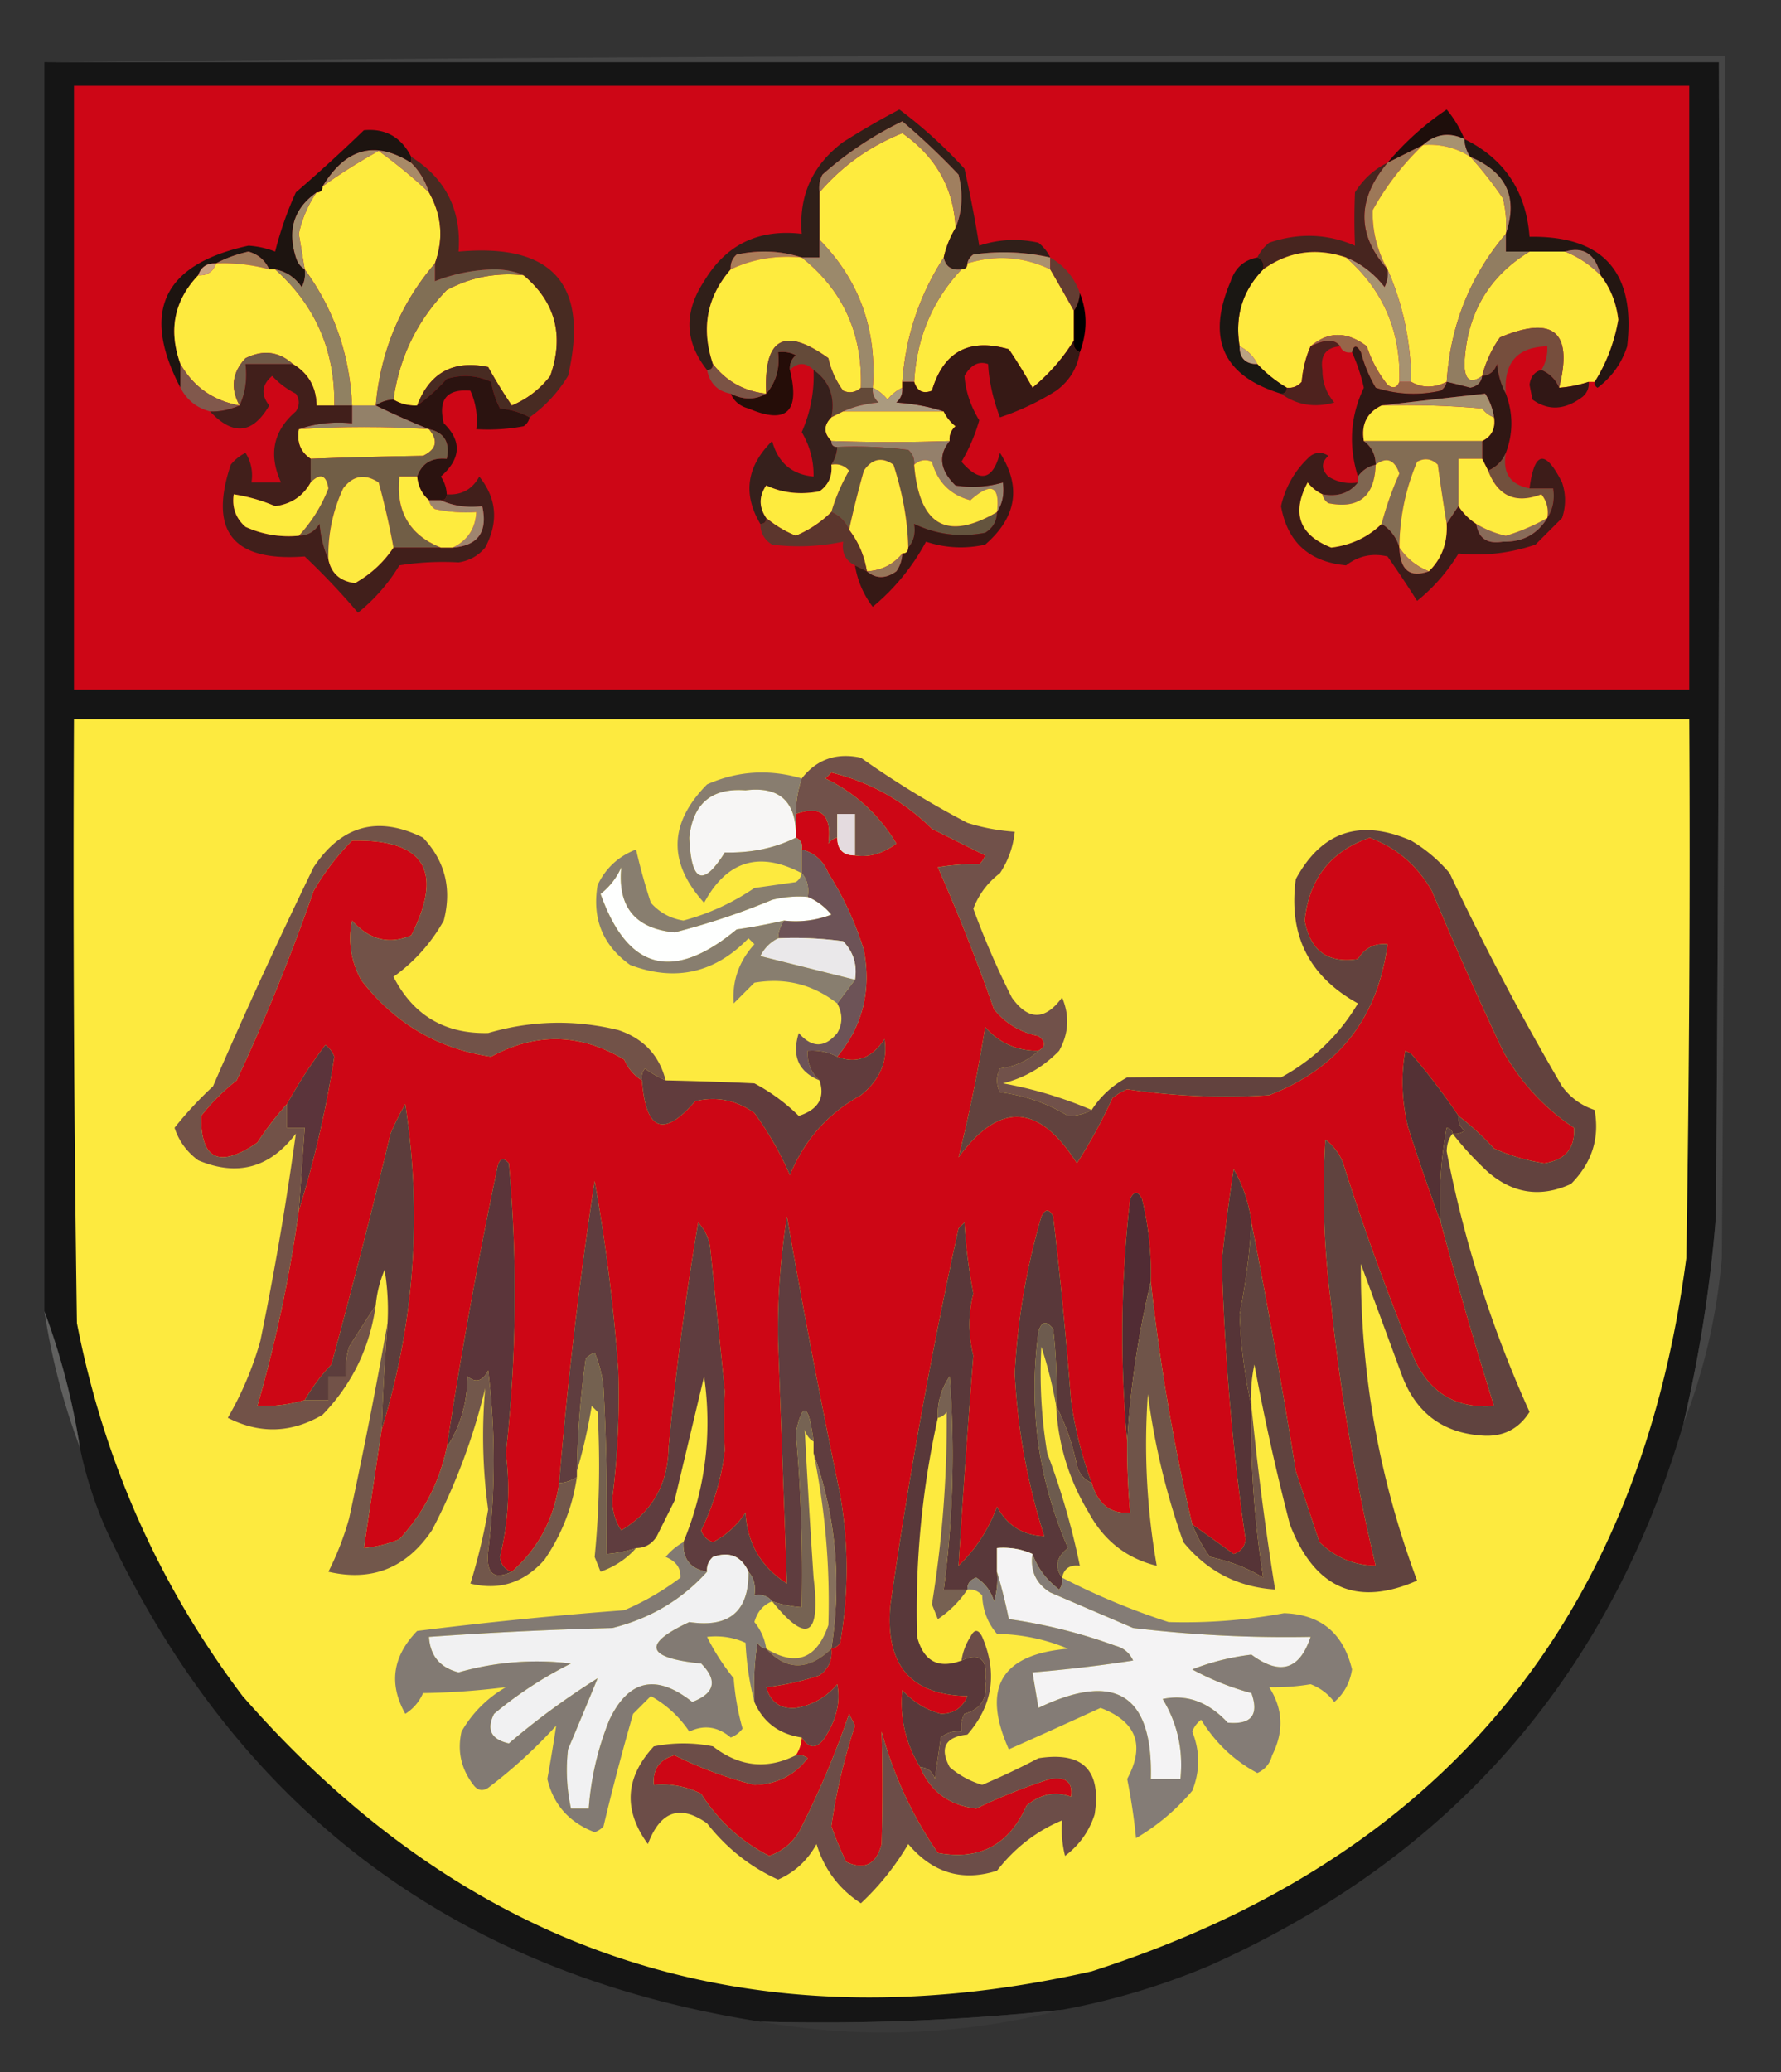 <svg xmlns="http://www.w3.org/2000/svg" width="301" height="350" style="shape-rendering:geometricPrecision;text-rendering:geometricPrecision;image-rendering:optimizeQuality;fill-rule:evenodd;clip-rule:evenodd"><rect width="100%" height="100%" fill="#333333" stroke="none"/><path style="opacity:1" fill="#151515" d="M7.5 10.5h283c.167 65 0 130.001-.5 195a233.736 233.736 0 0 1-5.5 35c-12.527 42.704-39.194 73.204-80 91.5a119.895 119.895 0 0 1-25 7.5 385.274 385.274 0 0 1-51 2c-51.582-8.088-88.416-35.755-110.5-83a68.547 68.547 0 0 1-4.5-14c-1.243-7.978-3.243-15.645-6-23v-211z"/><path style="opacity:1" fill="#454545" d="M7.5 10.5c94.499-1 189.165-1.333 284-1 .167 67.668 0 135.334-.5 203-.853 9.785-3.019 19.119-6.5 28a233.736 233.736 0 0 0 5.5-35c.5-64.999.667-130 .5-195H7.5z"/><path style="opacity:1" fill="#cd0616" d="M12.5 14.5h273v102h-273v-102z"/><path style="opacity:1" fill="#1e0e0b" d="M247.5 23.5c-2.572-1.208-4.906-.875-7 1l-6 3a47.615 47.615 0 0 1 10-9 19.223 19.223 0 0 1 3 5z"/><path style="opacity:1" fill="#feeb3e" d="M161.5 38.5a16.336 16.336 0 0 0-2 5c-4.107 6.32-6.44 13.32-7 21v1c-.958.453-1.792 1.12-2.5 2-.708-.88-1.542-1.547-2.5-2 .728-9.825-2.272-18.159-9-25v-8c3.787-4.437 8.454-7.77 14-10 5.68 3.97 8.68 9.304 9 16z"/><path style="opacity:1" fill="#a79270" d="M247.5 23.5a5.727 5.727 0 0 0 1 3c-2.382-1.546-5.049-2.213-8-2 2.094-1.875 4.428-2.208 7-1z"/><path style="opacity:1" fill="#9d7858" d="M240.5 24.5a45.745 45.745 0 0 0-8.5 11c-.087 3.515.746 6.848 2.5 10-5.208-5.813-5.208-11.813 0-18l6-3z"/><path style="opacity:1" fill="#feea3f" d="M240.5 24.5c2.951-.213 5.618.454 8 2a61.38 61.38 0 0 1 5.5 7c.495 1.973.662 3.973.5 6-6.049 7.129-9.383 15.462-10 25-2.153 1.073-4.153 1.073-6 0-.049-6.731-1.382-13.064-4-19-1.754-3.152-2.587-6.485-2.5-10a45.745 45.745 0 0 1 8.5-11z"/><path style="opacity:1" fill="#feeb3e" d="M72.5 32.5c2.167 3.84 2.5 7.84 1 12-5.843 6.839-9.176 14.839-10 24h-4c-.386-8.584-3.052-16.25-8-23-.327-1.988-.66-3.988-1-6a19.863 19.863 0 0 1 3-7c.667 0 1-.333 1-1a92.586 92.586 0 0 1 9.5-6 86.98 86.98 0 0 1 8.5 7z"/><path style="opacity:1" fill="#a48966" d="M248.5 26.5c6.117 2.56 8.117 6.894 6 13a18.452 18.452 0 0 0-.5-6 61.38 61.38 0 0 0-5.5-7z"/><path style="opacity:1" fill="#a88a67" d="M69.5 27.5a11.741 11.741 0 0 1 3 5 86.98 86.98 0 0 0-8.5-7 92.586 92.586 0 0 0-9.5 6c3.924-6.507 8.924-7.84 15-4z"/><path style="opacity:1" fill="#a28d6c" d="M53.5 32.5a19.863 19.863 0 0 0-3 7c.34 2.012.673 4.012 1 6-.722-.417-1.222-1.084-1.5-2-1.481-4.681-.314-8.348 3.5-11z"/><path style="opacity:1" fill="#231612" d="M247.5 23.5c6.755 3.319 10.422 8.819 11 16.5 12.464-.197 17.964 5.97 16.5 18.5-.93 2.862-2.597 5.195-5 7-.399-.228-.565-.562-.5-1 2.003-3.185 3.336-6.685 4-10.5-.339-2.867-1.339-5.367-3-7.5-.847-3.569-2.847-4.902-6-4h-10v-3c2.117-6.106.117-10.44-6-13a5.727 5.727 0 0 1-1-3z"/><path style="opacity:1" fill="#1d1410" d="M69.5 26.5v1c-6.076-3.84-11.076-2.507-15 4 0 .667-.333 1-1 1-3.814 2.652-4.981 6.319-3.5 11 .278.916.778 1.583 1.5 2a4.932 4.932 0 0 1-.5 3c-1.129-1.641-2.629-2.641-4.5-3h-1c-.69-1.522-1.858-2.522-3.5-3-2.03.454-3.863 1.12-5.5 2-1.527-.073-2.527.594-3 2-4.07 4.275-5.07 9.275-3 15v4c-6.729-12.88-2.895-20.88 11.5-24 1.562.103 3.062.437 4.5 1a59.29 59.29 0 0 1 3.5-10A269.378 269.378 0 0 0 61.5 22c3.645-.342 6.311 1.158 8 4.5z"/><path style="opacity:1" fill="#47251f" d="M234.5 27.5c-5.208 6.187-5.208 12.187 0 18a4.934 4.934 0 0 1-.5 3c-1.777-2.29-3.944-3.957-6.5-5-5.062-1.71-9.729-1.044-14 2 .172-.992-.162-1.658-1-2 .453-.958 1.119-1.792 2-2.5 4.994-1.697 9.827-1.53 14.5.5a105.516 105.516 0 0 1 0-9c1.426-2.266 3.26-3.932 5.5-5z"/><path style="opacity:1" fill="#301f19" d="M177.5 43.5a35.705 35.705 0 0 0-13-.5c-.556.383-.889.883-1 1.5 0 .667-.333 1-1 1-1.679.215-2.679-.452-3-2a16.336 16.336 0 0 1 2-5c1.138-2.803 1.305-5.803.5-9a120.57 120.57 0 0 0-9.5-9 58.639 58.639 0 0 0-13.5 9 4.934 4.934 0 0 0-.5 3v11h-3c-3.476-1.143-7.142-1.31-11-.5-.752.67-1.086 1.504-1 2.5-4.043 4.663-5.043 9.997-3 16 0 .667-.333 1-1 1-3.79-4.762-3.956-9.762-.5-15 3.711-6.19 9.211-8.856 16.5-8-.529-6.444 1.805-11.61 7-15.5 3.101-1.966 6.268-3.8 9.5-5.5a77.52 77.52 0 0 1 11 10 216.17 216.17 0 0 1 2.5 13c3.273-1.085 6.606-1.252 10-.5.881.708 1.547 1.542 2 2.5z"/><path style="opacity:1" fill="#aa7d5a" d="M135.5 43.5c-4.273-.419-8.273.248-12 2-.086-.996.248-1.83 1-2.5 3.858-.81 7.524-.643 11 .5z"/><path style="opacity:1" fill="#a07f5f" d="M161.5 38.5c-.32-6.696-3.32-12.03-9-16-5.546 2.23-10.213 5.563-14 10a4.934 4.934 0 0 1 .5-3 58.639 58.639 0 0 1 13.5-9 120.57 120.57 0 0 1 9.5 9c.805 3.197.638 6.197-.5 9z"/><path style="opacity:1" fill="#ab916e" d="M177.5 43.5v2c-4.529-2.149-9.195-2.482-14-1 .111-.617.444-1.117 1-1.5a35.705 35.705 0 0 1 13 .5z"/><path style="opacity:1" fill="#ffea3f" d="M227.5 43.5c6.288 5.514 9.288 12.514 9 21-.397 1.025-1.063 1.192-2 .5a20.888 20.888 0 0 1-3.5-6.5c-3.351-2.555-6.518-2.555-9.5 0-.809 1.792-1.309 3.792-1.5 6-.671.752-1.504 1.086-2.5 1a22.763 22.763 0 0 1-5-4 6.544 6.544 0 0 0-3-3c-.836-5.094.498-9.427 4-13 4.271-3.044 8.938-3.71 14-2z"/><path style="opacity:1" fill="#feea3f" d="M258.5 42.5h6c2.228.877 4.228 2.21 6 4 1.661 2.133 2.661 4.633 3 7.5-.664 3.815-1.997 7.315-4 10.5h-1a20.676 20.676 0 0 1-5 1c2.379-9.452-.954-12.285-10-8.5a19.215 19.215 0 0 0-3 6.5c-1.953 1.405-2.953.739-3-2 .362-8.408 4.029-14.741 11-19z"/><path style="opacity:1" fill="#9f7859" d="M45.5 45.5a29.22 29.22 0 0 0-9-1c1.637-.88 3.47-1.546 5.5-2 1.642.478 2.81 1.478 3.5 3z"/><path style="opacity:1" fill="#feeb3e" d="M135.5 43.5c6.968 5.528 10.301 12.862 10 22-.923.803-1.923.97-3 .5a14.442 14.442 0 0 1-2.5-5.5c-7.474-5.37-10.974-3.37-10.5 6-3.728-.403-6.728-2.07-9-5-2.043-6.003-1.043-11.337 3-16 3.727-1.752 7.727-2.419 12-2zM177.5 45.5a475.953 475.953 0 0 1 4 7v5c-1.854 3.01-4.187 5.676-7 8a86.592 86.592 0 0 0-4-6.5c-6.707-1.943-11.041.39-13 7-1.498.585-2.498.085-3-1.5.421-7.442 3.088-13.776 8-19 .667 0 1-.333 1-1 4.805-1.482 9.471-1.149 14 1z"/><path style="opacity:1" fill="#1a1713" d="M212.5 43.5c.838.342 1.172 1.008 1 2-3.502 3.573-4.836 7.906-4 13 0 2 1 3 3 3a22.763 22.763 0 0 0 5 4c0 .667-.333 1-1 1-9.825-2.994-12.659-9.327-8.5-19 .748-2.251 2.248-3.584 4.5-4z"/><path style="opacity:1" fill="#9d7a66" d="M270.5 46.5c-1.772-1.79-3.772-3.123-6-4 3.153-.902 5.153.431 6 4z"/><path style="opacity:1" fill="#feea3f" d="M36.5 44.5a29.22 29.22 0 0 1 9 1h1c6.814 6.096 10.148 13.763 10 23h-3c-.055-3.115-1.388-5.448-4-7-2.35-2.131-5.016-2.465-8-1-2.268 2.41-2.601 5.077-1 8-4.465-.81-7.798-3.143-10-7-2.07-5.725-1.07-10.725 3-15 1.527.073 2.527-.594 3-2z"/><path style="opacity:1" fill="#caa282" d="M36.5 44.5c-.473 1.406-1.473 2.073-3 2 .473-1.406 1.473-2.073 3-2z"/><path style="opacity:1" fill="#633d32" d="M177.5 43.5c2.414 1.41 4.081 3.41 5 6a5.727 5.727 0 0 1-1 3 475.953 475.953 0 0 0-4-7v-2z"/><path style="opacity:1" fill="#a69271" d="M227.5 43.5c2.556 1.043 4.723 2.71 6.5 5a4.934 4.934 0 0 0 .5-3c2.618 5.936 3.951 12.269 4 19h-2c.288-8.486-2.712-15.486-9-21z"/><path style="opacity:1" fill="#feeb3e" d="M88.5 46.5c5.38 4.51 6.88 10.177 4.5 17-1.74 2.241-3.906 3.908-6.5 5a84.391 84.391 0 0 1-4-6.5c-5.859-1.237-9.859.93-12 6.5-1.459.067-2.792-.266-4-1 .997-7.161 3.997-13.328 9-18.5 4.046-2.174 8.38-3.007 13-2.5z"/><path style="opacity:1" fill="#917d61" d="M254.5 39.5v3h4c-6.971 4.259-10.638 10.592-11 19 .047 2.739 1.047 3.405 3 2-.12 1.086-.787 1.753-2 2a349.752 349.752 0 0 0-4-1c.617-9.538 3.951-17.871 10-25z"/><path style="opacity:1" fill="#482b22" d="M69.5 26.5c5.834 3.668 8.5 9.001 8 16 15.93-1.438 22.097 5.562 18.5 21-1.728 2.83-3.895 5.163-6.5 7-1.452-.802-3.118-1.302-5-1.5a15.276 15.276 0 0 1-1.5-4.5c-2.4-1.102-4.9-1.269-7.5-.5-1.583 1.758-3.25 3.258-5 4.5 2.141-5.57 6.141-7.737 12-6.5a84.391 84.391 0 0 0 4 6.5c2.594-1.092 4.76-2.759 6.5-5 2.38-6.823.88-12.49-4.5-17-1.464-.66-3.13-.993-5-1-3.48.082-6.813.748-10 2v-3c1.5-4.16 1.167-8.16-1-12a11.741 11.741 0 0 0-3-5v-1z"/><path style="opacity:1" d="M182.5 49.5c1.282 3.23 1.282 6.564 0 10-.838-.342-1.172-1.008-1-2v-5a5.727 5.727 0 0 0 1-3z"/><path style="opacity:1" fill="#9f8b68" d="M159.5 43.5c.321 1.548 1.321 2.215 3 2-4.912 5.224-7.579 11.558-8 19h-2c.56-7.68 2.893-14.68 7-21z"/><path style="opacity:1" fill="#908162" d="M46.5 45.5c1.871.359 3.371 1.359 4.5 3 .483-.948.65-1.948.5-3 4.948 6.75 7.614 14.416 8 23h-3c.148-9.237-3.186-16.904-10-23z"/><path style="opacity:1" fill="#9b896b" d="M138.5 40.5c6.728 6.841 9.728 15.175 9 25h-2c.301-9.138-3.032-16.472-10-22h3v-3z"/><path style="opacity:1" fill="#baa282" d="M209.5 58.5a6.544 6.544 0 0 1 3 3c-2 0-3-1-3-3z"/><path style="opacity:1" fill="#816f55" d="M73.5 44.5v3a28.996 28.996 0 0 1 10-2c1.87.007 3.536.34 5 1-4.62-.507-8.954.326-13 2.5-5.003 5.172-8.003 11.339-9 18.5a5.728 5.728 0 0 0-3 1c.824-9.161 4.157-17.161 10-24z"/><path style="opacity:1" fill="#976549" d="M236.5 64.5h2c1.847 1.073 3.847 1.073 6 0-.111.617-.444 1.117-1 1.5-3.711.825-7.378.659-11-.5a23.672 23.672 0 0 1-2.5-6c-.69-1.238-1.19-1.238-1.5 0-.992.172-1.658-.162-2-1-.862-1.23-2.529-1.23-5 0 2.982-2.555 6.149-2.555 9.5 0a20.888 20.888 0 0 0 3.5 6.5c.937.692 1.603.525 2-.5z"/><path style="opacity:1" fill="#250d08" d="M133.5 62.5c1.754 7.086-.579 9.253-7 6.5-1.442-.377-2.442-1.21-3-2.5 2.153 1.073 4.153 1.073 6 0 1.663-1.939 2.329-4.272 2-7a4.932 4.932 0 0 1 3 .5c-.752.67-1.086 1.504-1 2.5z"/><path style="opacity:1" fill="#764e3d" d="M263.5 65.5c-.6-1.4-1.6-2.4-3-3 .734-1.208 1.067-2.541 1-4-5.08.12-7.413 2.787-7 8-.802-1.452-1.302-3.118-1.5-5-.417 1.256-1.25 1.923-2.5 2a19.215 19.215 0 0 1 3-6.5c9.046-3.785 12.379-.952 10 8.5z"/><path style="opacity:1" fill="#644a39" d="M145.5 65.5h2c-.086.996.248 1.83 1 2.5-2.208.19-4.208.69-6 1.5l-2 1c.672-3.442-.328-6.109-3-8-1.333-1.333-2.667-1.333-4 0-.086-.996.248-1.83 1-2.5a4.932 4.932 0 0 0-3-.5c.329 2.728-.337 5.061-2 7-.474-9.37 3.026-11.37 10.5-6a14.442 14.442 0 0 0 2.5 5.5c1.077.47 2.077.303 3-.5z"/><path style="opacity:1" fill="#705947" d="M49.5 61.5h-8c.302 2.56-.032 4.893-1 7-1.601-2.923-1.268-5.59 1-8 2.984-1.465 5.65-1.131 8 1z"/><path style="opacity:1" fill="#2b1310" d="M89.5 70.5c-.11.617-.444 1.117-1 1.5a32.437 32.437 0 0 1-8 .5c.256-2.293-.077-4.46-1-6.5-3.987-.339-5.487 1.494-4.5 5.5 3.086 3.004 2.92 6.004-.5 9 .627.917.96 1.917 1 3 0 .667-.333 1-1 1h-2c-1.174-1.014-1.84-2.347-2-4 .8-2.24 2.466-3.24 5-3 .584-2.785-.416-4.452-3-5a144.423 144.423 0 0 1-9-4 5.728 5.728 0 0 1 3-1c1.208.734 2.541 1.067 4 1 1.75-1.242 3.417-2.742 5-4.5 2.6-.769 5.1-.602 7.5.5a15.276 15.276 0 0 0 1.5 4.5c1.882.198 3.548.698 5 1.5z"/><path style="opacity:1" fill="#4e221e" d="M226.5 58.5c-2.39.185-3.39 1.518-3 4-.014 2.093.652 3.926 2 5.5-3.363.927-6.363.427-9-1.5.667 0 1-.333 1-1 .996.086 1.829-.248 2.5-1 .191-2.208.691-4.208 1.5-6 2.471-1.23 4.138-1.23 5 0z"/><path style="opacity:1" fill="#7b5345" d="M120.5 61.5c2.272 2.93 5.272 4.597 9 5-1.847 1.073-3.847 1.073-6 0-2.21-.394-3.543-1.727-4-4 .667 0 1-.333 1-1z"/><path style="opacity:1" fill="#311715" d="M260.5 62.5c1.4.6 2.4 1.6 3 3a20.676 20.676 0 0 0 5-1c.086.996-.248 1.83-1 2.5-2.971 2.271-5.804 2.438-8.5.5l-.5-2.5c.184-1.376.851-2.209 2-2.5z"/><path style="opacity:1" fill="#81584c" d="M30.5 61.5c2.202 3.857 5.535 6.19 10 7-1.755.74-3.422 1.074-5 1-2.249-.58-3.915-1.913-5-4v-4z"/><path style="opacity:1" fill="#aa9a7f" d="M147.5 65.5c.958.453 1.792 1.12 2.5 2 .708-.88 1.542-1.547 2.5-2 .086.996-.248 1.83-1 2.5 2.865.183 5.531.683 8 1.5h-17c1.792-.81 3.792-1.31 6-1.5-.752-.67-1.086-1.504-1-2.5z"/><path style="opacity:1" fill="#feeb3e" d="M142.5 69.5h17c.453.958 1.119 1.792 2 2.5-.752.67-1.086 1.504-1 2.5a281.84 281.84 0 0 1-20 0c-1.333-1.333-1.333-2.667 0-4l2-1z"/><path style="opacity:1" fill="#938169" d="M59.5 68.5h4a144.423 144.423 0 0 0 9 4c-7.282-.47-14.616-.47-22 0 2.787-.977 5.787-1.31 9-1v-3z"/><path style="opacity:1" fill="#feeb3e" d="M72.5 72.5c1.616 1.916 1.282 3.416-1 4.5-6.224.096-12.557.262-19 .5-1.713-1.135-2.38-2.802-2-5 7.384-.47 14.718-.47 22 0z"/><path style="opacity:1" fill="#301714" d="M244.5 64.5c1.317.321 2.651.654 4 1 1.213-.247 1.88-.914 2-2 1.25-.077 2.083-.744 2.5-2 .198 1.882.698 3.548 1.5 5 1.247 3.367 1.247 6.7 0 10-.6 1.4-1.6 2.4-3 3l-1-2v-3c1.604-.787 2.271-2.12 2-4a10.136 10.136 0 0 0-1.5-4c-5.933.648-11.766 1.314-17.5 2-2.475 1.187-3.475 3.187-3 6 1.306.967 1.973 2.3 2 4-1.278.282-2.278.949-3 2-1.623-5.208-1.29-10.208 1-15a31.708 31.708 0 0 0-2-6c.31-1.238.81-1.238 1.5 0a23.672 23.672 0 0 0 2.5 6c3.622 1.159 7.289 1.325 11 .5.556-.383.889-.883 1-1.5z"/><path style="opacity:1" fill="#feeb3e" d="M233.5 68.5c5.676-.166 11.343 0 17 .5.544.717 1.211 1.217 2 1.5.271 1.88-.396 3.213-2 4h-20c-.475-2.813.525-4.813 3-6z"/><path style="opacity:1" fill="#a49070" d="M252.5 70.5c-.789-.283-1.456-.783-2-1.5-5.657-.5-11.324-.666-17-.5 5.734-.686 11.567-1.352 17.5-2a10.136 10.136 0 0 1 1.5 4z"/><path style="opacity:1" fill="#36201c" d="M137.5 62.5c2.672 1.891 3.672 4.558 3 8-1.333 1.333-1.333 2.667 0 4 0 .667.333 1 1 1a5.727 5.727 0 0 1-1 3c.203 1.89-.463 3.39-2 4.5-3.258.616-6.258.283-9-1-1.252 1.828-1.252 3.661 0 5.5 0 .667-.333 1-1 1-2.994-5.048-2.327-9.715 2-14 .984 3.648 3.318 5.648 7 6 .038-2.681-.629-5.181-2-7.5a23.465 23.465 0 0 0 2-10.5z"/><path style="opacity:1" fill="#94806b" d="M140.5 74.5a281.84 281.84 0 0 0 20 0c-1.964 2.439-1.631 4.939 1 7.5 2.692.43 5.359.263 8-.5.284 1.915-.049 3.581-1 5 .527-4.454-.973-5.121-4.5-2-3.376-.889-5.543-3.055-6.5-6.5-1.077-.47-2.077-.303-3 .5.086-.996-.248-1.83-1-2.5a72.442 72.442 0 0 0-12-.5c-.667 0-1-.333-1-1z"/><path style="opacity:1" fill="#836d54" d="M230.5 74.5h20v3h-4v8l-2 3a358.743 358.743 0 0 1-1.5-10c-1.049-1.017-2.216-1.184-3.5-.5-1.956 4.61-2.956 9.444-3 14.5-.522-1.72-1.522-3.052-3-4a56.209 56.209 0 0 1 3-8.5c-.817-2.373-2.15-2.873-4-1.5-.027-1.7-.694-3.033-2-4z"/><path style="opacity:1" fill="#64543e" d="M141.5 75.5a72.442 72.442 0 0 1 12 .5c.752.67 1.086 1.504 1 2.5.859 10.273 5.525 12.94 14 8-.011 1.517-.677 2.684-2 3.5-4.237.804-8.237.304-12-1.5.268 1.599-.066 2.932-1 4-.09-4.458-.924-9.125-2.5-14-1.938-1.36-3.604-1.027-5 1a163.27 163.27 0 0 0-2.5 10c-.6-1.4-1.6-2.4-3-3a32.126 32.126 0 0 1 3-7c-.825-.886-1.825-1.219-3-1a5.727 5.727 0 0 0 1-3z"/><path style="opacity:1" fill="#715e46" d="M72.5 72.5c2.584.548 3.584 2.215 3 5-2.534-.24-4.2.76-5 3h-3c-.62 5.873 1.713 9.873 7 12h-8a130.679 130.679 0 0 0-2.5-11c-2.33-1.532-4.33-1.198-6 1a26.524 26.524 0 0 0-2.5 12c-.81-1.792-1.31-3.792-1.5-6-.816 1.323-1.983 1.99-3.5 2a24.918 24.918 0 0 0 5-8c-.376-2.303-1.376-2.637-3-1v-4a884.056 884.056 0 0 1 19-.5c2.282-1.084 2.616-2.584 1-4.5z"/><path style="opacity:1" fill="#feea3f" d="M153.5 92.5c0 .667-.333 1-1 1-1.553 1.885-3.553 2.885-6 3-.425-2.62-1.425-4.953-3-7a163.27 163.27 0 0 1 2.5-10c1.396-2.027 3.062-2.36 5-1 1.576 4.875 2.41 9.542 2.5 14z"/><path style="opacity:1" fill="#feeb3e" d="M168.5 86.5c-8.475 4.94-13.141 2.273-14-8 .923-.803 1.923-.97 3-.5.957 3.445 3.124 5.611 6.5 6.5 3.527-3.121 5.027-2.454 4.5 2zM140.5 78.5c1.175-.219 2.175.114 3 1a32.126 32.126 0 0 0-3 7c-1.71 1.7-3.71 3.033-6 4a18.665 18.665 0 0 1-5-3c-1.252-1.839-1.252-3.672 0-5.5 2.742 1.283 5.742 1.616 9 1 1.537-1.11 2.203-2.61 2-4.5z"/><path style="opacity:1" fill="#72503d" d="M254.5 76.5c-.609 3.378.724 5.378 4 6h4c.284 1.915-.049 3.581-1 5 .262-1.478-.071-2.811-1-4-4.343 1.662-7.343.328-9-4 1.4-.6 2.4-1.6 3-3z"/><path style="opacity:1" fill="#361915" d="M181.5 57.5c-.172.992.162 1.658 1 2-.433 2.696-1.766 4.862-4 6.5a43.363 43.363 0 0 1-9.5 4.5c-1.185-3.103-1.852-6.103-2-9-1.566-.56-2.899.106-4 2 .199 2.599 1.033 5.099 2.5 7.5a29.865 29.865 0 0 1-3 7c3.148 3.616 5.314 3.116 6.5-1.5 3.659 5.712 2.825 10.879-2.5 15.5-3.394.752-6.727.585-10-.5a36.885 36.885 0 0 1-9 11 15.44 15.44 0 0 1-3-7l2 1c1.535 1.288 3.201 1.288 5 0a5.575 5.575 0 0 0 1-3c.667 0 1-.333 1-1 .934-1.068 1.268-2.401 1-4 3.763 1.804 7.763 2.304 12 1.5 1.323-.816 1.989-1.983 2-3.5.951-1.419 1.284-3.085 1-5-2.641.763-5.308.93-8 .5-2.631-2.561-2.964-5.061-1-7.5-.086-.996.248-1.83 1-2.5-.881-.708-1.547-1.542-2-2.5-2.469-.817-5.135-1.317-8-1.5.752-.67 1.086-1.504 1-2.5v-1h2c.502 1.585 1.502 2.085 3 1.5 1.959-6.61 6.293-8.943 13-7a86.592 86.592 0 0 1 4 6.5c2.813-2.324 5.146-4.99 7-8z"/><path style="opacity:1" fill="#5c362d" d="M140.5 86.5c1.4.6 2.4 1.6 3 3 1.575 2.047 2.575 4.38 3 7l-2-1c-1.604-.787-2.271-2.12-2-4-3.976.83-7.976.997-12 .5-1.323-.816-1.989-1.983-2-3.5.667 0 1-.333 1-1a18.665 18.665 0 0 0 5 3c2.29-.967 4.29-2.3 6-4z"/><path style="opacity:1" fill="#411f1b" d="M49.5 61.5c2.612 1.552 3.945 3.885 4 7h6v3c-3.213-.31-6.213.023-9 1-.38 2.198.287 3.865 2 5v4c-1.283 2.315-3.283 3.648-6 4a28.76 28.76 0 0 0-7-2c-.322 2.222.345 4.056 2 5.5 2.85 1.289 5.85 1.789 9 1.5 1.517-.01 2.684-.677 3.5-2 .19 2.208.69 4.208 1.5 6 .479 2.344 1.979 3.678 4.5 4 2.678-1.514 4.845-3.514 6.5-6h10c4.3-.315 5.967-2.649 5-7-2.56.302-4.893-.032-7-1 .667 0 1-.333 1-1 2.48.177 4.314-.823 5.5-3 2.958 3.686 3.291 7.686 1 12-1.171 1.393-2.671 2.227-4.5 2.5a47.027 47.027 0 0 0-10 .5 30.567 30.567 0 0 1-7 8 119.717 119.717 0 0 0-9-9.5c-12.097.921-16.264-4.246-12.5-15.5a7.253 7.253 0 0 1 2.5-2c.952 1.545 1.285 3.212 1 5h5c-2.158-4.716-1.324-8.716 2.5-12 .667-1 .667-2 0-3a13.912 13.912 0 0 1-4-3c-1.772 1.49-1.939 3.157-.5 5-2.79 4.82-6.124 5.153-10 1 1.578.074 3.245-.26 5-1 .968-2.107 1.302-4.44 1-7h8z"/><path style="opacity:1" fill="#9f856f" d="M72.5 84.5h2c2.107.968 4.44 1.302 7 1 .967 4.351-.7 6.685-5 7 2.51-1.182 3.843-3.182 4-6a24.939 24.939 0 0 1-7-.5c-.556-.383-.89-.883-1-1.5z"/><path style="opacity:1" fill="#feeb3e" d="M70.5 80.5c.16 1.653.826 2.986 2 4 .11.617.444 1.117 1 1.5 2.31.497 4.643.663 7 .5-.157 2.818-1.49 4.818-4 6h-2c-5.287-2.127-7.62-6.127-7-12h3z"/><path style="opacity:1" fill="#fde940" d="M66.5 92.5c-1.655 2.486-3.822 4.486-6.5 6-2.521-.322-4.021-1.656-4.5-4a26.524 26.524 0 0 1 2.5-12c1.67-2.198 3.67-2.532 6-1a130.679 130.679 0 0 1 2.5 11z"/><path style="opacity:1" fill="#feeb3e" d="M50.5 90.5c-3.15.289-6.15-.211-9-1.5-1.655-1.444-2.322-3.278-2-5.5a28.76 28.76 0 0 1 7 2c2.717-.352 4.717-1.685 6-4 1.624-1.637 2.624-1.303 3 1a24.918 24.918 0 0 1-5 8z"/><path style="opacity:1" fill="#3d1c19" d="M229.5 81.5c-1.418 1.808-3.418 2.475-6 2-.958-.453-1.792-1.12-2.5-2-2.75 5.194-1.417 8.86 4 11 3.35-.418 6.184-1.752 8.5-4 1.478.948 2.478 2.28 3 4 .127 3.83 1.794 5.163 5 4 2.155-2.117 3.155-4.784 3-8l2-3a10.177 10.177 0 0 0 3 3c.374 2.45 1.874 3.45 4.5 3 3.329.087 5.829-1.246 7.5-4 .951-1.419 1.284-3.085 1-5h-4c.814-6.314 2.647-6.647 5.5-1 .667 2 .667 4 0 6l-4.5 4.5c-4.337 1.465-8.67 1.965-13 1.5a30.572 30.572 0 0 1-7 8 181.716 181.716 0 0 0-5-7.5c-2.576-.606-4.91-.106-7 1.5-6.25-.587-9.917-3.92-11-10 .771-3.377 2.438-6.21 5-8.5 1-.667 2-.667 3 0-1.211 1.113-1.211 2.28 0 3.5 1.545.952 3.212 1.285 5 1z"/><path style="opacity:1" fill="#896b59" d="M261.5 87.5c-1.671 2.754-4.171 4.087-7.5 4-2.626.45-4.126-.55-4.5-3 1.533.93 3.2 1.598 5 2a33.142 33.142 0 0 0 7-3z"/><path style="opacity:1" fill="#7f6651" d="M232.5 78.5c-.185 5.359-2.851 7.526-8 6.5-.556-.383-.889-.883-1-1.5 2.582.475 4.582-.192 6-2v-1c.722-1.051 1.722-1.718 3-2z"/><path style="opacity:1" fill="#feeb3e" d="m250.5 77.5 1 2c1.657 4.328 4.657 5.662 9 4 .929 1.189 1.262 2.522 1 4a33.142 33.142 0 0 1-7 3 16.498 16.498 0 0 1-5-2 10.177 10.177 0 0 1-3-3v-8h4zM244.5 88.5c.155 3.216-.845 5.883-3 8-2.073-.8-3.74-2.133-5-4 .044-5.056 1.044-9.89 3-14.5 1.284-.684 2.451-.517 3.5.5.455 3.354.955 6.687 1.5 10zM233.5 88.5c-2.316 2.248-5.15 3.582-8.5 4-5.417-2.14-6.75-5.806-4-11 .708.88 1.542 1.547 2.5 2 .111.617.444 1.117 1 1.5 5.149 1.026 7.815-1.141 8-6.5 1.85-1.373 3.183-.873 4 1.5a56.209 56.209 0 0 0-3 8.5z"/><path style="opacity:1" fill="#aa7c5a" d="M236.5 92.5c1.26 1.867 2.927 3.2 5 4-3.206 1.163-4.873-.17-5-4z"/><path style="opacity:1" fill="#967559" d="M152.5 93.5a5.575 5.575 0 0 1-1 3c-1.799 1.288-3.465 1.288-5 0 2.447-.115 4.447-1.115 6-3z"/><path style="opacity:1" fill="#fdea3f" d="M12.5 121.5h273c.167 30.335 0 60.668-.5 91-8.098 61.425-41.598 101.592-100.5 120.5-57.226 12.924-105.06-2.576-143.5-46.5-14.151-18.76-23.484-39.76-28-63a5201.9 5201.9 0 0 1-.5-102z"/><path style="opacity:1" fill="#cd0615" d="M175.5 177.5c-3.602.033-6.602-1.301-9-4a266.67 266.67 0 0 1-4.5 22c6.922-9.451 13.588-9.118 20 1a87.45 87.45 0 0 0 6-11 9.454 9.454 0 0 1 2.5-1.5 113.074 113.074 0 0 0 24 1c11.686-4.524 18.353-13.024 20-25.5-2.181-.216-3.847.617-5 2.5-5.06.783-8.06-1.384-9-6.5.723-7.049 4.389-11.715 11-14 4.557 1.721 8.057 4.721 10.5 9a689.689 689.689 0 0 0 12 27c2.981 5.313 6.981 9.646 12 13 .238 3.44-1.429 5.44-5 6a32.428 32.428 0 0 1-8.5-2.5 46.081 46.081 0 0 0-6-5.5 114.185 114.185 0 0 0-8-10.5l-1-.5c-.749 4.303-.582 8.636.5 13a443.738 443.738 0 0 0 5.5 16 825.153 825.153 0 0 0 9 31c-6.341.502-10.841-2.165-13.5-8a418.064 418.064 0 0 1-12-33 8.905 8.905 0 0 0-3-4 145.579 145.579 0 0 0 1 28 343.433 343.433 0 0 0 7.5 44c-3.682-.091-6.849-1.424-9.5-4l-4-12a1235.228 1235.228 0 0 0-7.5-42 23.966 23.966 0 0 0-3-9 318.87 318.87 0 0 0-2 15.5c.455 16.054 1.788 31.721 4 47-.113 1.28-.78 2.113-2 2.5a1248.152 1248.152 0 0 0-7-5 342.403 342.403 0 0 1-7-41 53.069 53.069 0 0 0-1.5-14c-.667-1.333-1.333-1.333-2 0a199.637 199.637 0 0 0-.5 41c-.02 4.087.147 8.087.5 12-3.263.287-5.43-1.38-6.5-5a66.16 66.16 0 0 1-3.5-14 791.694 791.694 0 0 0-3-31c-.667-1.333-1.333-1.333-2 0a116.075 116.075 0 0 0-4.5 26.5 107.77 107.77 0 0 0 5 27.5c-3.611-.139-6.277-1.806-8-5-1.43 3.872-3.597 7.206-6.5 10 .727-11.797 1.561-23.63 2.5-35.5-.888-3.553-.888-7.053 0-10.5a89.468 89.468 0 0 1-1.5-12l-1 1a884.174 884.174 0 0 0-11.5 63.5c-.974 10.164 3.36 15.331 13 15.5-.837 2.005-2.337 3.005-4.5 3-2.524-.678-4.691-2.012-6.5-4-.459 4.632.541 8.966 3 13 1.766 4.142 4.933 6.475 9.5 7a95.168 95.168 0 0 1 12.5-5c2.682-.423 3.848.577 3.5 3-2.647-.964-5.147-.464-7.5 1.5-2.955 6.643-7.955 9.309-15 8a67.557 67.557 0 0 1-9.5-20.5c.18 6.324.18 12.657 0 19-.916 3.459-2.916 4.459-6 3a66.615 66.615 0 0 1-2.5-6 97.337 97.337 0 0 1 4-17l-1-2a149.486 149.486 0 0 1-8.5 20c-1.2 1.912-2.867 3.245-5 4-4.784-2.45-8.617-5.95-11.5-10.5-2.514-1.252-5.18-1.752-8-1.5-.223-2.614.944-4.281 3.5-5a65.652 65.652 0 0 0 13.5 5c3.74-.077 6.74-1.577 9-4.5a2.428 2.428 0 0 0-2-.5 5.727 5.727 0 0 0 1-3c1.457 2.252 2.957 1.919 4.5-1 1.515-2.677 2.015-5.343 1.5-8-1.873 2.221-4.207 3.554-7 4-2.624.211-4.29-.956-5-3.5a43.073 43.073 0 0 0 9-2c1.537-1.11 2.203-2.61 2-4.5.617-.111 1.117-.444 1.5-1 1.438-8.299 1.438-16.633 0-25a1457.333 1457.333 0 0 1-9-47 120.574 120.574 0 0 0-1.5 21c.503 13.685 1.003 27.352 1.5 41-4.379-2.804-6.713-6.804-7-12a14.488 14.488 0 0 1-5.5 5c-1-.333-1.667-1-2-2a41.577 41.577 0 0 0 4-13.5c-.15-3.367-.15-6.7 0-10a6105.154 6105.154 0 0 0-2.5-24.5c-.29-1.544-.956-2.877-2-4a514.3 514.3 0 0 0-5 38c-.106 6.22-2.773 10.887-8 14-1.077-1.616-1.577-3.449-1.5-5.5a138.11 138.11 0 0 0 1-21.5 305.5 305.5 0 0 0-4-32 736.282 736.282 0 0 0-6 51c-.871 6.083-3.538 11.083-8 15-1.195-.366-1.861-1.199-2-2.5 1.408-5.818 1.742-11.652 1-17.5a244.789 244.789 0 0 0 .5-49c-1.016-1.134-1.683-.801-2 1a867.983 867.983 0 0 0-8.5 47c-1.247 5.914-3.914 11.081-8 15.5a20.088 20.088 0 0 1-6 1.5c1.008-6.682 2.008-13.348 3-20 5.528-17.93 6.861-36.263 4-55a48.145 48.145 0 0 0-2.5 5 1283.755 1283.755 0 0 1-10 39 32.289 32.289 0 0 0-4.5 6 24.93 24.93 0 0 1-8 1c3.1-10.75 5.434-21.75 7-33 2.614-8.385 4.614-17.051 6-26a4.451 4.451 0 0 0-1.5-2 82.358 82.358 0 0 0-6.5 10 50.743 50.743 0 0 0-5 6.5c-6.435 4.419-9.602 2.919-9.5-4.5a34.733 34.733 0 0 1 6-6 336.887 336.887 0 0 0 13-32 41.027 41.027 0 0 1 6.5-8.5c12.205-.261 15.538 5.072 10 16-3.747 1.598-7.08.764-10-2.5-.723 3.394-.223 6.728 1.5 10 5.64 7.328 12.973 11.661 22 13 7.591-4.126 15.091-3.959 22.5.5.663 1.518 1.663 2.685 3 3.5.658 8.567 3.658 9.734 9 3.5 3.62-.841 6.954-.174 10 2a54.77 54.77 0 0 1 6 10.5c2.437-5.935 6.437-10.435 12-13.5 3.24-2.614 4.573-5.781 4-9.5-2.121 3.248-4.788 4.248-8 3 4.293-5.171 5.793-11.171 4.5-18a53.53 53.53 0 0 0-6-13c-.876-2.135-2.376-3.469-4.5-4 .172-.992-.162-1.658-1-2v-4c4.284-1.553 6.117.114 5.5 5 .383-.556.883-.889 1.5-1 0 2 1 3 3 3 2.356.375 4.689-.292 7-2-2.928-4.875-6.928-8.542-12-11l1-1c6.529 1.599 12.196 4.765 17 9.5l9 4.5a3.647 3.647 0 0 1-1 1.5c-2.436-.053-4.769.113-7 .5a330.445 330.445 0 0 1 9.5 24c1.952 2.394 4.452 3.894 7.5 4.5 1.274.977 1.274 1.811 0 2.5z"/><path style="opacity:1" fill="#71514a" d="M184.5 187.5c-1.122.656-2.455.989-4 1-3.467-2.12-7.301-3.454-11.5-4-.667-1.333-.667-2.667 0-4 2.63-.359 4.797-1.359 6.5-3 1.274-.689 1.274-1.523 0-2.5-3.048-.606-5.548-2.106-7.5-4.5a330.445 330.445 0 0 0-9.5-24c2.231-.387 4.564-.553 7-.5a3.647 3.647 0 0 0 1-1.5l-9-4.5c-4.804-4.735-10.471-7.901-17-9.5l-1 1c5.072 2.458 9.072 6.125 12 11-2.311 1.708-4.644 2.375-7 2v-7h-3v4c-.617.111-1.117.444-1.5 1 .617-4.886-1.216-6.553-5.5-5a19.22 19.22 0 0 1 1-6c2.52-3.23 5.854-4.397 10-3.5a155.855 155.855 0 0 0 18 11 34.033 34.033 0 0 0 8 1.5c-.255 2.516-1.089 4.85-2.5 7-2.077 1.576-3.577 3.576-4.5 6a140.527 140.527 0 0 0 6.5 15c2.785 3.913 5.618 3.913 8.5 0 1.299 3.077 1.132 6.077-.5 9-2.67 2.75-5.836 4.583-9.5 5.5a68.58 68.58 0 0 1 15 4.5z"/><path style="opacity:1" fill="#f7f6f5" d="M134.5 140.5v1c-3.544 1.768-7.544 2.602-12 2.5-3.695 5.909-5.695 5.075-6-2.5.598-5.768 3.765-8.434 9.5-8 5.476-.68 8.31 1.653 8.5 7z"/><path style="opacity:1" fill="#e4dbdf" d="M144.5 144.5c-2 0-3-1-3-3v-4h3v7z"/><path style="opacity:1" fill="#887d6f" d="M135.5 131.5a19.22 19.22 0 0 0-1 6v3c-.19-5.347-3.024-7.68-8.5-7-5.735-.434-8.902 2.232-9.5 8 .305 7.575 2.305 8.409 6 2.5 4.456.102 8.456-.732 12-2.5.838.342 1.172 1.008 1 2v4c-7.16-3.78-12.66-2.113-16.5 5-6.141-6.791-5.974-13.458.5-20 5.172-2.284 10.505-2.617 16-1z"/><path style="opacity:1" fill="#fefffe" d="M136.5 151.5c1.542.641 2.876 1.641 4 3a16.873 16.873 0 0 1-8 1 99.899 99.899 0 0 1-8 1.5c-10.746 8.907-18.413 6.907-23-6a11.532 11.532 0 0 0 3.5-4.5c-.65 6.681 2.35 10.348 9 11a119.806 119.806 0 0 0 16.5-5.5 18.453 18.453 0 0 1 6-.5z"/><path style="opacity:1" fill="#6d5357" d="M135.5 143.5c2.124.531 3.624 1.865 4.5 4a53.53 53.53 0 0 1 6 13c1.293 6.829-.207 12.829-4.5 18-1.542-.801-3.208-1.134-5-1-.108 2.014.558 3.68 2 5-3.549-1.457-4.716-4.123-3.5-8 2.222 2.544 4.389 2.544 6.5 0 .934-1.595.934-3.261 0-5l3-4c.396-2.544-.271-4.711-2-6.5a60.931 60.931 0 0 0-11-.5 5.727 5.727 0 0 1 1-3c2.747.313 5.414-.02 8-1-1.124-1.359-2.458-2.359-4-3 .268-1.599-.066-2.932-1-4v-4z"/><path style="opacity:1" fill="#eae8ea" d="M131.5 158.5a60.931 60.931 0 0 1 11 .5c1.729 1.789 2.396 3.956 2 6.5-5.325-1.327-10.659-2.66-16-4 .688-1.355 1.688-2.355 3-3z"/><path style="opacity:1" fill="#887e6f" d="M135.5 147.5c.934 1.068 1.268 2.401 1 4a18.453 18.453 0 0 0-6 .5 119.806 119.806 0 0 1-16.5 5.5c-6.65-.652-9.65-4.319-9-11a11.532 11.532 0 0 1-3.5 4.5c4.587 12.907 12.254 14.907 23 6a99.899 99.899 0 0 0 8-1.5 5.727 5.727 0 0 0-1 3c-1.312.645-2.312 1.645-3 3 5.341 1.34 10.675 2.673 16 4l-3 4c-4.125-3.223-8.791-4.39-14-3.5l-3.5 3.5c-.288-3.774.878-7.107 3.5-10l-1-1c-5.698 5.878-12.364 7.378-20 4.5-4.625-3.311-6.459-7.811-5.5-13.5 1.364-2.863 3.53-4.863 6.5-6a98.984 98.984 0 0 0 2.5 9c1.47 1.652 3.303 2.652 5.5 3a39.239 39.239 0 0 0 12-5.5l7-1c.556-.383.889-.883 1-1.5z"/><path style="opacity:1" fill="#5b343b" d="m50.5 204.5 1-14h-3v-4a82.358 82.358 0 0 1 6.5-10 4.451 4.451 0 0 1 1.5 2c-1.386 8.949-3.386 17.615-6 26z"/><path style="opacity:1" fill="#543135" d="M246.5 188.5c-.086.996.248 1.829 1 2.5a2.428 2.428 0 0 1-2 .5c-.06-.543-.393-.876-1-1a64.873 64.873 0 0 0-1 16 443.738 443.738 0 0 1-5.5-16c-1.082-4.364-1.249-8.697-.5-13l1 .5a114.185 114.185 0 0 1 8 10.5z"/><path style="opacity:1" fill="#62423e" d="M245.5 191.5a2.428 2.428 0 0 0 2-.5c-.752-.671-1.086-1.504-1-2.5a46.081 46.081 0 0 1 6 5.5 32.428 32.428 0 0 0 8.5 2.5c3.571-.56 5.238-2.56 5-6-5.019-3.354-9.019-7.687-12-13a689.689 689.689 0 0 1-12-27c-2.443-4.279-5.943-7.279-10.5-9-6.611 2.285-10.277 6.951-11 14 .94 5.116 3.94 7.283 9 6.5 1.153-1.883 2.819-2.716 5-2.5-1.647 12.476-8.314 20.976-20 25.5-8.075.517-16.075.184-24-1a9.454 9.454 0 0 0-2.5 1.5 87.45 87.45 0 0 1-6 11c-6.412-10.118-13.078-10.451-20-1a266.67 266.67 0 0 0 4.5-22c2.398 2.699 5.398 4.033 9 4-1.703 1.641-3.87 2.641-6.5 3-.667 1.333-.667 2.667 0 4 4.199.546 8.033 1.88 11.5 4 1.545-.011 2.878-.344 4-1 1.504-2.336 3.504-4.169 6-5.5a1186 1186 0 0 1 26 0c5.475-2.975 9.808-7.142 13-12.5-8.282-4.565-11.782-11.565-10.5-21 4.382-8.077 10.882-10.244 19.5-6.5a25.55 25.55 0 0 1 6.5 5.5 461.971 461.971 0 0 0 19 36c1.413 1.914 3.247 3.247 5.5 4 .875 4.778-.458 8.944-4 12.5-5.084 2.321-9.75 1.655-14-2a54.53 54.53 0 0 1-6-6.5z"/><path style="opacity:1" fill="#613c3d" d="M108.5 182.5a2.428 2.428 0 0 1 .5-2 18.473 18.473 0 0 0 3.5 2c4.884.101 9.884.268 15 .5a32.005 32.005 0 0 1 7.5 5.5c3.312-1.073 4.479-3.073 3.5-6-1.442-1.32-2.108-2.986-2-5 1.792-.134 3.458.199 5 1 3.212 1.248 5.879.248 8-3 .573 3.719-.76 6.886-4 9.5-5.563 3.065-9.563 7.565-12 13.5a54.77 54.77 0 0 0-6-10.5c-3.046-2.174-6.38-2.841-10-2-5.342 6.234-8.342 5.067-9-3.5z"/><path style="opacity:1" fill="#512c34" d="M194.5 216.5a153.191 153.191 0 0 0-4 27 199.637 199.637 0 0 1 .5-41c.667-1.333 1.333-1.333 2 0a53.069 53.069 0 0 1 1.5 14z"/><path style="opacity:1" fill="#5c3d3c" d="M64.5 241.5c.201-6.009.534-12.009 1-18a40.939 40.939 0 0 0-.5-9 20.093 20.093 0 0 0-1.5 6 492.744 492.744 0 0 0-4.5 7 12.935 12.935 0 0 0-.5 5h-3v4h-4a32.289 32.289 0 0 1 4.5-6 1283.755 1283.755 0 0 0 10-39 48.145 48.145 0 0 1 2.5-5c2.861 18.737 1.528 37.07-4 55z"/><path style="opacity:1" fill="#563437" d="M211.5 206.5a111.465 111.465 0 0 1-2 15.5c.205 5.37.872 10.537 2 15.5a163.777 163.777 0 0 0 2 29c-2.669-1.633-5.669-2.8-9-3.5a24.257 24.257 0 0 1-3-5.5c2.315 1.642 4.649 3.308 7 5 1.22-.387 1.887-1.22 2-2.5-2.212-15.279-3.545-30.946-4-47a318.87 318.87 0 0 1 2-15.5 23.966 23.966 0 0 1 3 9z"/><path style="opacity:1" fill="#725248" d="M112.5 182.5a18.473 18.473 0 0 1-3.5-2 2.428 2.428 0 0 0-.5 2c-1.337-.815-2.337-1.982-3-3.5-7.409-4.459-14.909-4.626-22.5-.5-9.027-1.339-16.36-5.672-22-13-1.723-3.272-2.223-6.606-1.5-10 2.92 3.264 6.253 4.098 10 2.5 5.538-10.928 2.205-16.261-10-16a41.027 41.027 0 0 0-6.5 8.5 336.887 336.887 0 0 1-13 32 34.733 34.733 0 0 0-6 6c-.102 7.419 3.065 8.919 9.5 4.5a50.743 50.743 0 0 1 5-6.5v4h3l-1 14a236.563 236.563 0 0 1-7 33 24.93 24.93 0 0 0 8-1h4v-4h3c-.16-1.699.007-3.366.5-5a492.744 492.744 0 0 1 4.5-7c-.998 7.162-3.998 13.328-9 18.5-5.262 3.086-10.595 3.253-16 .5a55.79 55.79 0 0 0 5.5-13c2.4-11.659 4.4-23.326 6-35-4.39 5.788-9.89 7.288-16.5 4.5-1.948-1.439-3.281-3.272-4-5.5a63.465 63.465 0 0 1 6.5-7 925.413 925.413 0 0 1 17-37c4.735-7.109 10.901-8.776 18.5-5 3.725 3.959 4.892 8.626 3.5 14a28.994 28.994 0 0 1-8.5 9.5c3.34 6.504 8.673 9.671 16 9.5 7.313-2.13 14.647-2.296 22-.5 4.248 1.413 6.915 4.246 8 8.5z"/><path style="opacity:1" fill="#60605f" d="M7.5 221.5c2.757 7.355 4.757 15.022 6 23-2.78-7.359-4.78-15.026-6-23z"/><path style="opacity:1" fill="#60433f" d="M245.5 191.5c-.647.774-.98 1.774-1 3a197.364 197.364 0 0 0 14 44c-1.834 2.917-4.5 4.25-8 4-6.614-.444-11.114-3.777-13.5-10l-7-19c-.109 18.4 3.057 36.233 9.5 53.5-10.195 4.472-17.362 1.305-21.5-9.5a390.78 390.78 0 0 1-6-27 24.935 24.935 0 0 0-.5 7c-1.128-4.963-1.795-10.13-2-15.5a111.465 111.465 0 0 0 2-15.5 1235.228 1235.228 0 0 1 7.5 42l4 12c2.651 2.576 5.818 3.909 9.5 4a343.433 343.433 0 0 1-7.5-44 145.579 145.579 0 0 1-1-28 8.905 8.905 0 0 1 3 4 418.064 418.064 0 0 0 12 33c2.659 5.835 7.159 8.502 13.5 8a825.153 825.153 0 0 1-9-31 64.873 64.873 0 0 1 1-16c.607.124.94.457 1 1z"/><path style="opacity:1" fill="#59383a" d="M184.5 250.5c-1.29-.558-2.123-1.558-2.5-3-.738-3.61-1.905-6.943-3.5-10a84.902 84.902 0 0 0-.5-13c-1.156-1.493-1.99-1.326-2.5.5-1.705 12.762-.039 24.929 5 36.5-1.984 1.546-2.317 3.213-1 5a2.428 2.428 0 0 1-.5 2c-2.163-1.641-3.663-3.641-4.5-6-1.879-.841-3.879-1.175-6-1v4a12.93 12.93 0 0 1-.5 5c-.523-1.723-1.523-3.056-3-4-1.03.336-1.53 1.003-1.5 2h-4a174.281 174.281 0 0 0 1-36c-1.444 2.108-2.11 4.441-2 7a150.044 150.044 0 0 0-3.5 37c1.086 4.125 3.586 5.459 7.5 4 3.139-1.378 4.473-.211 4 3.5.451 2.879-.715 4.712-3.5 5.5a4.934 4.934 0 0 0-.5 3c-1.322-.17-2.489.163-3.5 1l-1 7c-.417-1.256-1.25-1.923-2.5-2-2.459-4.034-3.459-8.368-3-13 1.809 1.988 3.976 3.322 6.5 4 2.163.005 3.663-.995 4.5-3-9.64-.169-13.974-5.336-13-15.5a884.174 884.174 0 0 1 11.5-63.5l1-1a89.468 89.468 0 0 0 1.5 12c-.888 3.447-.888 6.947 0 10.5a2045.927 2045.927 0 0 0-2.5 35.5c2.903-2.794 5.07-6.128 6.5-10 1.723 3.194 4.389 4.861 8 5a107.77 107.77 0 0 1-5-27.5 116.075 116.075 0 0 1 4.5-26.5c.667-1.333 1.333-1.333 2 0a791.694 791.694 0 0 1 3 31 66.16 66.16 0 0 0 3.5 14z"/><path style="opacity:1" fill="#5b353a" d="M86.5 265.5c-3.068 1.457-4.401.29-4-3.5a124.82 124.82 0 0 0 0-30.5c-.928 1.835-2.094 2.168-3.5 1-.025 4.453-1.192 8.453-3.5 12 2.4-15.733 5.234-31.4 8.5-47 .317-1.801.984-2.134 2-1a244.789 244.789 0 0 1-.5 49c.742 5.848.408 11.682-1 17.5.139 1.301.805 2.134 2 2.5z"/><path style="opacity:1" fill="#feeb3e" d="M137.5 243.5v2a124.106 124.106 0 0 1 2.5 29c-1.947 5.731-5.447 7.065-10.5 4a9.175 9.175 0 0 0-2-4.5c.474-1.729 1.474-2.895 3-3.5 5.888 7.289 8.222 5.956 7-4a1819.18 1819.18 0 0 1-1.5-25c.278.916.778 1.582 1.5 2z"/><path style="opacity:1" fill="#5f3d3f" d="M140.5 278.5c1.777-11.389.777-22.389-3-33v-2c-.83-6.429-1.83-6.929-3-1.5a266.212 266.212 0 0 1 1 29.5 20.69 20.69 0 0 1-5-1c-.709-.904-1.709-1.237-3-1 .268-1.599-.066-2.932-1-4-1.206-2.639-3.206-3.472-6-2.5-.752.671-1.086 1.504-1 2.5-2.797-.467-4.131-2.133-4-5 3.717-8.966 4.883-18.3 3.5-28-1.664 6.981-3.33 13.981-5 21l-3 6c-.816 1.323-1.983 1.989-3.5 2a20.69 20.69 0 0 1-5 1c.166-9.339 0-18.673-.5-28a20.2 20.2 0 0 0-1.5-6 3.647 3.647 0 0 0-1.5 1 152.175 152.175 0 0 0-1.5 19v1a5.727 5.727 0 0 1-3 1 736.282 736.282 0 0 1 6-51 305.5 305.5 0 0 1 4 32 138.11 138.11 0 0 1-1 21.5c-.077 2.051.423 3.884 1.5 5.5 5.227-3.113 7.894-7.78 8-14a514.3 514.3 0 0 1 5-38c1.044 1.123 1.71 2.456 2 4 .855 8.219 1.689 16.386 2.5 24.5-.15 3.3-.15 6.633 0 10a41.577 41.577 0 0 1-4 13.5c.333 1 1 1.667 2 2a14.488 14.488 0 0 0 5.5-5c.287 5.196 2.621 9.196 7 12-.497-13.648-.997-27.315-1.5-41-.11-7.076.39-14.076 1.5-21a1457.333 1457.333 0 0 0 9 47c1.438 8.367 1.438 16.701 0 25-.383.556-.883.889-1.5 1z"/><path style="opacity:1" fill="#6d5b4e" d="M178.5 237.5a72.88 72.88 0 0 0-2.5-10 81.645 81.645 0 0 0 1 18 123.41 123.41 0 0 1 5.5 19c-1.679-.215-2.679.452-3 2-1.317-1.787-.984-3.454 1-5-5.039-11.571-6.705-23.738-5-36.5.51-1.826 1.344-1.993 2.5-.5.499 4.321.666 8.654.5 13z"/><path style="opacity:1" fill="#6f5449" d="M194.5 216.5a342.403 342.403 0 0 0 7 41 24.257 24.257 0 0 0 3 5.5c3.331.7 6.331 1.867 9 3.5a163.777 163.777 0 0 1-2-29 502.068 502.068 0 0 0 4 31c-6.305-.403-11.472-3.07-15.5-8a120.431 120.431 0 0 1-6-25 118.177 118.177 0 0 0 1.5 29c-5.102-1.257-8.935-4.257-11.5-9-3.35-5.548-5.183-11.548-5.5-18 1.595 3.057 2.762 6.39 3.5 10 .377 1.442 1.21 2.442 2.5 3 1.07 3.62 3.237 5.287 6.5 5a126.62 126.62 0 0 1-.5-12 153.191 153.191 0 0 1 4-27z"/><path style="opacity:1" fill="#72574b" d="M65.5 223.5a408.406 408.406 0 0 0-1 18c-.992 6.652-1.992 13.318-3 20a20.088 20.088 0 0 0 6-1.5c4.086-4.419 6.753-9.586 8-15.5 2.308-3.547 3.475-7.547 3.5-12 1.406 1.168 2.572.835 3.5-1a124.82 124.82 0 0 1 0 30.5c-.401 3.79.932 4.957 4 3.5 4.462-3.917 7.129-8.917 8-15a5.727 5.727 0 0 0 3-1c-.755 5.1-2.588 9.766-5.5 14-3.436 3.869-7.603 5.202-12.5 4a100.13 100.13 0 0 0 3-12.5 91.33 91.33 0 0 1-.5-20.5 103.911 103.911 0 0 1-9 24c-4.308 6.376-10.14 8.71-17.5 7a49.159 49.159 0 0 0 3.5-9 892.858 892.858 0 0 0 6.5-33z"/><path style="opacity:1" fill="#746150" d="M107.5 261.5c-1.589 1.806-3.589 3.139-6 4l-1-2.5c.793-7.978.96-16.145.5-24.5l-1-1a90.316 90.316 0 0 1-2.5 11c.103-6.361.603-12.694 1.5-19a3.647 3.647 0 0 1 1.5-1 20.2 20.2 0 0 1 1.5 6c.5 9.327.666 18.661.5 28a20.69 20.69 0 0 0 5-1z"/><path style="opacity:1" fill="#776152" d="M163.5 268.5a17.858 17.858 0 0 1-5 5l-1-2.5a192.76 192.76 0 0 0 2.5-32.5c-.383.556-.883.889-1.5 1-.11-2.559.556-4.892 2-7 .91 12.023.577 24.023-1 36h4z"/><path style="opacity:1" fill="#f4f3f4" d="M174.5 262.5c-.419 2.825.581 4.991 3 6.5a7454.95 7454.95 0 0 0 14 6 218.056 218.056 0 0 0 30 1.5c-1.845 5.579-5.179 6.579-10 3-3.507.422-6.84 1.256-10 2.5a45.892 45.892 0 0 0 10 4c1.313 3.692-.02 5.359-4 5-3.287-3.525-6.954-4.858-11-4 2.498 4.117 3.498 8.617 3 13.5h-5c.367-14.233-5.967-18.233-19-12l-1-6a239.69 239.69 0 0 0 17-2c-.59-1.299-1.59-2.132-3-2.5a88.876 88.876 0 0 0-18-4.5 94.977 94.977 0 0 0-2-8v-4c2.121-.175 4.121.159 6 1z"/><path style="opacity:1" fill="#766353" d="M137.5 243.5c-.722-.418-1.222-1.084-1.5-2 .44 8.293.94 16.626 1.5 25 1.222 9.956-1.112 11.289-7 4a20.69 20.69 0 0 0 5 1 266.212 266.212 0 0 0-1-29.5c1.17-5.429 2.17-4.929 3 1.5z"/><path style="opacity:1" fill="#f1f1f2" d="M126.5 265.5c.098 6.676-3.236 9.51-10 8.5-8.008 3.724-7.341 6.057 2 7 2.826 2.864 2.326 5.031-1.5 6.5-6.071-4.806-10.738-3.806-14 3a49.165 49.165 0 0 0-3.5 15h-3a30.348 30.348 0 0 1-.5-10c1.75-4.141 3.416-8.141 5-12a126.147 126.147 0 0 0-15 11c-3.007-.68-3.84-2.346-2.5-5a66.86 66.86 0 0 1 13-8.5 48.015 48.015 0 0 0-19 1.5c-3.137-.801-4.804-2.801-5-6a683.398 683.398 0 0 1 31-1.5c6.412-1.609 11.745-4.776 16-9.5-.086-.996.248-1.829 1-2.5 2.794-.972 4.794-.139 6 2.5z"/><path style="opacity:1" fill="#86705d" d="M137.5 245.5c3.777 10.611 4.777 21.611 3 33-3.917 3.738-7.583 3.738-11 0 5.053 3.065 8.553 1.731 10.5-4a124.106 124.106 0 0 0-2.5-29z"/><path style="opacity:1" fill="#847c76" d="M174.5 262.5c.837 2.359 2.337 4.359 4.5 6a2.428 2.428 0 0 0 .5-2 118.216 118.216 0 0 0 18 7.5 92.38 92.38 0 0 0 19.5-1.5c6.197.189 10.03 3.356 11.5 9.5-.354 2.264-1.354 4.098-3 5.5a8.905 8.905 0 0 0-4-3 37.291 37.291 0 0 1-7 .5c2.349 3.666 2.515 7.5.5 11.5-.368 1.41-1.201 2.41-2.5 3-3.924-2.088-7.091-5.088-9.5-9a4.457 4.457 0 0 0-1.5 2c1.333 3.333 1.333 6.667 0 10a36.574 36.574 0 0 1-9.5 8 103.172 103.172 0 0 0-1.5-10c3.076-5.691 1.576-9.691-4.5-12a1364.623 1364.623 0 0 1-15.5 7c-4.645-10.378-1.312-16.045 10-17-3.799-1.593-7.799-2.426-12-2.5-1.574-1.826-2.407-3.993-2.5-6.5-.671-.752-1.504-1.086-2.5-1-.03-.997.47-1.664 1.5-2 1.477.944 2.477 2.277 3 4a12.93 12.93 0 0 0 .5-5 94.977 94.977 0 0 1 2 8 88.876 88.876 0 0 1 18 4.5c1.41.368 2.41 1.201 3 2.5a239.69 239.69 0 0 1-17 2l1 6c13.033-6.233 19.367-2.233 19 12h5c.498-4.883-.502-9.383-3-13.5 4.046-.858 7.713.475 11 4 3.98.359 5.313-1.308 4-5a45.892 45.892 0 0 1-10-4c3.16-1.244 6.493-2.078 10-2.5 4.821 3.579 8.155 2.579 10-3-10.026.19-20.026-.31-30-1.5a7454.95 7454.95 0 0 1-14-6c-2.419-1.509-3.419-3.675-3-6.5z"/><path style="opacity:1" fill="#634344" d="M129.5 278.5c3.417 3.738 7.083 3.738 11 0 .203 1.89-.463 3.39-2 4.5a43.073 43.073 0 0 1-9 2c.71 2.544 2.376 3.711 5 3.5 2.793-.446 5.127-1.779 7-4 .515 2.657.015 5.323-1.5 8-1.543 2.919-3.043 3.252-4.5 1-3.861-.579-6.527-2.579-8-6-.165-3.35.002-6.683.5-10 .383.556.883.889 1.5 1z"/><path style="opacity:1" fill="#827a73" d="M115.5 260.5c-.131 2.867 1.203 4.533 4 5-4.255 4.724-9.588 7.891-16 9.5a683.398 683.398 0 0 0-31 1.5c.196 3.199 1.863 5.199 5 6a48.015 48.015 0 0 1 19-1.5 66.86 66.86 0 0 0-13 8.5c-1.34 2.654-.507 4.32 2.5 5 4.71-4.022 9.71-7.689 15-11-1.584 3.859-3.25 7.859-5 12a30.348 30.348 0 0 0 .5 10h3a49.165 49.165 0 0 1 3.5-15c3.262-6.806 7.929-7.806 14-3 3.826-1.469 4.326-3.636 1.5-6.5-9.341-.943-10.008-3.276-2-7 6.764 1.01 10.098-1.824 10-8.5.934 1.068 1.268 2.401 1 4 1.291-.237 2.291.096 3 1-1.526.605-2.526 1.771-3 3.5a9.175 9.175 0 0 1 2 4.5c-.617-.111-1.117-.444-1.5-1a50.464 50.464 0 0 0-.5 10c-.821-3.141-1.321-6.475-1.5-10-2.041-.923-4.208-1.256-6.5-1 1.187 2.405 2.687 4.739 4.5 7a42.36 42.36 0 0 0 1.5 8.5 4.457 4.457 0 0 1-2 1.5c-2.191-1.853-4.525-2.187-7-1-1.664-2.495-3.83-4.495-6.5-6l-3 3a402.193 402.193 0 0 0-5 19 3.647 3.647 0 0 1-1.5 1c-4.305-1.651-6.972-4.651-8-9 .561-3.07 1.061-6.07 1.5-9-3.583 3.923-7.417 7.423-11.5 10.5-.95.617-1.782.451-2.5-.5-2.076-2.717-2.743-5.717-2-9a20.236 20.236 0 0 1 7.5-7.5c-4.723.594-9.39.927-14 1-.655 1.487-1.655 2.653-3 3.5-2.83-5.039-2.163-9.705 2-14a720.918 720.918 0 0 1 35-3.5 44.742 44.742 0 0 0 9.5-5.5c.089-1.613-.745-2.78-2.5-3.5a10.515 10.515 0 0 1 3-2.5z"/><path style="opacity:1" fill="#6c4d48" d="M134.5 296.5a2.428 2.428 0 0 1 2 .5c-2.26 2.923-5.26 4.423-9 4.5a65.652 65.652 0 0 1-13.5-5c-2.556.719-3.723 2.386-3.5 5 2.82-.252 5.486.248 8 1.5 2.883 4.55 6.716 8.05 11.5 10.5 2.133-.755 3.8-2.088 5-4a149.486 149.486 0 0 0 8.5-20l1 2a97.337 97.337 0 0 0-4 17 66.615 66.615 0 0 0 2.5 6c3.084 1.459 5.084.459 6-3 .18-6.343.18-12.676 0-19a67.557 67.557 0 0 0 9.5 20.5c7.045 1.309 12.045-1.357 15-8 2.353-1.964 4.853-2.464 7.5-1.5.348-2.423-.818-3.423-3.5-3a95.168 95.168 0 0 0-12.5 5c-4.567-.525-7.734-2.858-9.5-7 1.25.077 2.083.744 2.5 2l1-7c1.011-.837 2.178-1.17 3.5-1a4.934 4.934 0 0 1 .5-3c2.785-.788 3.951-2.621 3.5-5.5.473-3.711-.861-4.878-4-3.5a10.134 10.134 0 0 1 1.5-4c.667-1.333 1.333-1.333 2 0 2.61 6.108 1.776 11.608-2.5 16.5-3.741.403-4.741 2.236-3 5.5a14.766 14.766 0 0 0 5.5 3 123.817 123.817 0 0 0 9.5-4.5c7.5-1.167 10.667 2 9.5 9.5-.93 2.862-2.597 5.195-5 7a18.453 18.453 0 0 1-.5-6c-4.312 1.789-7.979 4.623-11 8.5-5.881 1.876-10.881.376-15-4.5a44.367 44.367 0 0 1-8 10c-3.704-2.4-6.204-5.733-7.5-10-1.531 2.772-3.698 4.772-6.5 6-4.694-2.127-8.694-5.293-12-9.5-4.57-3.24-7.904-2.073-10 3.5-4.197-5.737-3.864-11.237 1-16.5a25.238 25.238 0 0 1 10 0c4.464 3.454 9.13 3.954 14 1.5z"/><path style="opacity:1" fill="#393939" d="M179.5 339.5c-16.872 4.328-33.872 4.994-51 2 17.064.46 34.064-.207 51-2z"/></svg>